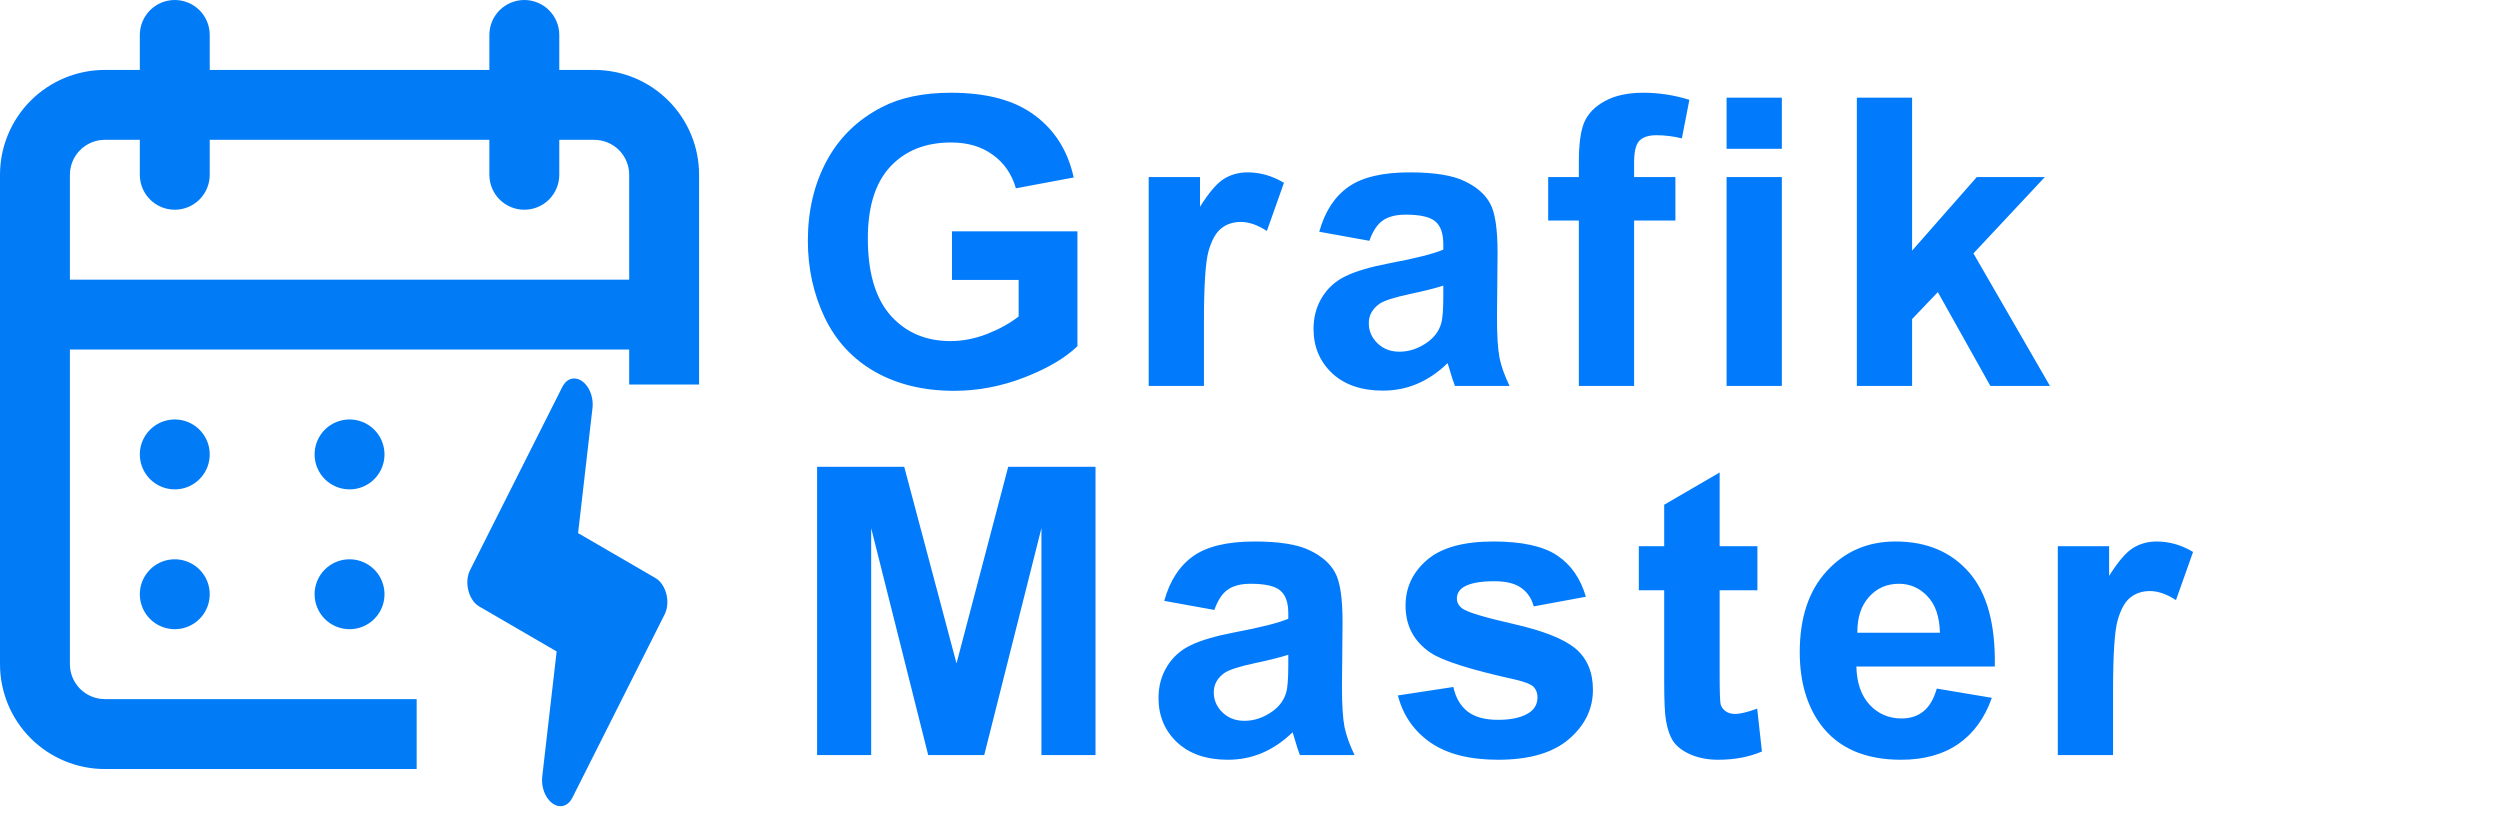 <svg width="149" height="49" viewBox="0 0 149 49" fill="none" xmlns="http://www.w3.org/2000/svg">
<path d="M31.25 0C31.802 8.10924e-05 32.332 0.22 32.723 0.61C33.113 1.001 33.333 1.531 33.333 2.084V4.167H35.416C37.074 4.167 38.664 4.826 39.836 5.998C41.008 7.17 41.666 8.76 41.666 10.417V22.917H37.5V20.834H4.166V39.584C4.166 40.136 4.386 40.666 4.776 41.057C5.167 41.447 5.697 41.667 6.25 41.667H24.833V45.834H6.25C4.592 45.834 3.002 45.175 1.83 44.003C0.658 42.831 7.58272e-05 41.241 0 39.584V10.417C1.06704e-05 8.76 0.658 7.17 1.83 5.998C3.002 4.826 4.592 4.167 6.25 4.167H8.333V2.084C8.333 1.531 8.553 1.001 8.943 0.61C9.334 0.22 9.864 9.14413e-05 10.416 0C10.969 0 11.499 0.22 11.89 0.61C12.28 1.001 12.5 1.531 12.5 2.084V4.167H29.166V2.084C29.166 1.531 29.386 1.001 29.776 0.61C30.167 0.22 30.698 0 31.25 0ZM9.619 33.492C10 33.334 10.419 33.294 10.823 33.374C11.227 33.455 11.598 33.653 11.89 33.944C12.181 34.236 12.38 34.607 12.46 35.011C12.54 35.415 12.498 35.833 12.341 36.214C12.183 36.594 11.917 36.92 11.574 37.149C11.232 37.378 10.828 37.5 10.416 37.5C9.864 37.5 9.334 37.281 8.943 36.891C8.553 36.5 8.333 35.969 8.333 35.417C8.333 35.005 8.456 34.602 8.685 34.26C8.913 33.917 9.238 33.65 9.619 33.492ZM20.036 33.492C20.417 33.335 20.835 33.294 21.239 33.374C21.643 33.454 22.015 33.653 22.307 33.944C22.598 34.236 22.796 34.607 22.876 35.011C22.956 35.415 22.915 35.833 22.758 36.214C22.6 36.594 22.333 36.92 21.99 37.149C21.648 37.378 21.245 37.5 20.833 37.5C20.281 37.5 19.751 37.281 19.36 36.891C18.97 36.5 18.75 35.969 18.75 35.417C18.75 35.005 18.872 34.602 19.101 34.26C19.329 33.917 19.655 33.65 20.036 33.492ZM9.619 25.159C10 25.002 10.419 24.96 10.823 25.04C11.227 25.12 11.598 25.319 11.89 25.61C12.181 25.902 12.38 26.274 12.46 26.678C12.54 27.082 12.498 27.5 12.341 27.881C12.183 28.262 11.917 28.587 11.574 28.816C11.232 29.045 10.828 29.167 10.416 29.167C9.864 29.167 9.334 28.947 8.943 28.557C8.553 28.166 8.333 27.636 8.333 27.084C8.333 26.672 8.456 26.268 8.685 25.926C8.913 25.584 9.239 25.317 9.619 25.159ZM20.036 25.159C20.417 25.002 20.835 24.96 21.239 25.04C21.643 25.12 22.015 25.319 22.307 25.61C22.598 25.902 22.796 26.274 22.876 26.678C22.956 27.082 22.915 27.5 22.758 27.881C22.6 28.262 22.333 28.587 21.99 28.816C21.648 29.045 21.245 29.167 20.833 29.167C20.28 29.167 19.751 28.947 19.36 28.557C18.97 28.166 18.75 27.636 18.75 27.084C18.75 26.672 18.872 26.268 19.101 25.926C19.329 25.583 19.655 25.317 20.036 25.159ZM6.25 8.334C5.697 8.334 5.167 8.554 4.776 8.944C4.386 9.335 4.166 9.865 4.166 10.417V16.667H37.5V10.417C37.5 9.865 37.28 9.335 36.89 8.944C36.499 8.554 35.969 8.334 35.416 8.334H33.333V10.417C33.333 10.97 33.113 11.5 32.723 11.891C32.332 12.281 31.802 12.5 31.25 12.5C30.698 12.5 30.167 12.281 29.776 11.891C29.386 11.5 29.166 10.97 29.166 10.417V8.334H12.5V10.417C12.5 10.97 12.28 11.5 11.89 11.891C11.499 12.281 10.969 12.5 10.416 12.5C9.864 12.5 9.334 12.281 8.943 11.891C8.553 11.5 8.333 10.97 8.333 10.417V8.334H6.25Z" fill="#027BF7"/>
<path d="M39.072 34.455L34.454 31.774L35.303 24.399C35.339 24.178 35.332 23.941 35.285 23.71C35.238 23.48 35.151 23.262 35.032 23.079C34.913 22.896 34.767 22.753 34.606 22.663C34.446 22.573 34.276 22.539 34.114 22.565C33.899 22.601 33.707 22.739 33.571 22.959L33.518 23.053L28.01 33.992C27.928 34.157 27.876 34.352 27.859 34.56C27.843 34.769 27.862 34.987 27.915 35.195C27.968 35.404 28.053 35.598 28.165 35.763C28.276 35.927 28.41 36.058 28.557 36.143L33.176 38.827L32.317 46.287C32.281 46.591 32.323 46.917 32.436 47.208C32.548 47.5 32.725 47.74 32.936 47.888C33.147 48.036 33.379 48.083 33.593 48.02C33.807 47.958 33.991 47.791 34.112 47.547L39.619 36.604C39.701 36.439 39.753 36.245 39.769 36.036C39.786 35.827 39.767 35.61 39.714 35.402C39.661 35.193 39.575 34.999 39.464 34.835C39.352 34.67 39.218 34.54 39.072 34.455Z" fill="#027BF7"/>
<path d="M56.738 16.684V13.789H64.215V20.633C63.488 21.336 62.434 21.957 61.051 22.496C59.676 23.027 58.281 23.293 56.867 23.293C55.07 23.293 53.504 22.918 52.168 22.168C50.832 21.41 49.828 20.332 49.156 18.934C48.484 17.527 48.148 16 48.148 14.352C48.148 12.562 48.523 10.973 49.273 9.582C50.023 8.191 51.121 7.125 52.566 6.383C53.668 5.812 55.039 5.527 56.68 5.527C58.812 5.527 60.477 5.977 61.672 6.875C62.875 7.766 63.648 9 63.992 10.578L60.547 11.223C60.305 10.379 59.848 9.715 59.176 9.23C58.512 8.738 57.68 8.492 56.68 8.492C55.164 8.492 53.957 8.973 53.059 9.934C52.168 10.895 51.723 12.32 51.723 14.211C51.723 16.25 52.176 17.781 53.082 18.805C53.988 19.82 55.176 20.328 56.645 20.328C57.371 20.328 58.098 20.188 58.824 19.906C59.559 19.617 60.188 19.27 60.711 18.863V16.684H56.738ZM71.755 23H68.462V10.555H71.52V12.324C72.044 11.488 72.513 10.938 72.927 10.672C73.348 10.406 73.825 10.273 74.356 10.273C75.106 10.273 75.829 10.48 76.524 10.895L75.505 13.766C74.95 13.406 74.434 13.227 73.958 13.227C73.497 13.227 73.106 13.355 72.786 13.613C72.466 13.863 72.212 14.32 72.024 14.984C71.844 15.648 71.755 17.039 71.755 19.156V23ZM81.615 14.352L78.627 13.812C78.963 12.609 79.541 11.719 80.361 11.141C81.181 10.562 82.4 10.273 84.017 10.273C85.486 10.273 86.58 10.449 87.298 10.801C88.017 11.145 88.521 11.586 88.81 12.125C89.107 12.656 89.255 13.637 89.255 15.066L89.22 18.91C89.22 20.004 89.271 20.812 89.373 21.336C89.482 21.852 89.681 22.406 89.97 23H86.713C86.627 22.781 86.521 22.457 86.396 22.027C86.341 21.832 86.302 21.703 86.279 21.641C85.716 22.188 85.115 22.598 84.474 22.871C83.834 23.145 83.15 23.281 82.423 23.281C81.142 23.281 80.13 22.934 79.388 22.238C78.654 21.543 78.287 20.664 78.287 19.602C78.287 18.898 78.455 18.273 78.791 17.727C79.127 17.172 79.595 16.75 80.197 16.461C80.806 16.164 81.681 15.906 82.822 15.688C84.361 15.398 85.427 15.129 86.021 14.879V14.551C86.021 13.918 85.865 13.469 85.552 13.203C85.24 12.93 84.65 12.793 83.783 12.793C83.197 12.793 82.74 12.91 82.412 13.145C82.084 13.371 81.818 13.773 81.615 14.352ZM86.021 17.023C85.599 17.164 84.931 17.332 84.017 17.527C83.103 17.723 82.505 17.914 82.224 18.102C81.794 18.406 81.58 18.793 81.58 19.262C81.58 19.723 81.752 20.121 82.095 20.457C82.439 20.793 82.877 20.961 83.408 20.961C84.002 20.961 84.568 20.766 85.107 20.375C85.505 20.078 85.767 19.715 85.892 19.285C85.978 19.004 86.021 18.469 86.021 17.68V17.023ZM92.272 10.555H94.1V9.617C94.1 8.57 94.209 7.789 94.428 7.273C94.655 6.758 95.065 6.34 95.659 6.02C96.26 5.691 97.018 5.527 97.932 5.527C98.87 5.527 99.787 5.668 100.686 5.949L100.241 8.246C99.717 8.121 99.213 8.059 98.729 8.059C98.252 8.059 97.909 8.172 97.698 8.398C97.495 8.617 97.393 9.043 97.393 9.676V10.555H99.854V13.145H97.393V23H94.1V13.145H92.272V10.555ZM102.905 8.867V5.82H106.198V8.867H102.905ZM102.905 23V10.555H106.198V23H102.905ZM110.668 23V5.82H113.961V14.938L117.816 10.555H121.871L117.617 15.102L122.176 23H118.625L115.496 17.41L113.961 19.016V23H110.668ZM48.699 45V27.82H53.891L57.008 39.539L60.09 27.82H65.293V45H62.07V31.477L58.66 45H55.32L51.922 31.477V45H48.699ZM72.376 36.352L69.388 35.812C69.723 34.609 70.302 33.719 71.122 33.141C71.942 32.562 73.161 32.273 74.778 32.273C76.247 32.273 77.341 32.449 78.059 32.801C78.778 33.145 79.282 33.586 79.571 34.125C79.868 34.656 80.016 35.637 80.016 37.066L79.981 40.91C79.981 42.004 80.032 42.812 80.134 43.336C80.243 43.852 80.442 44.406 80.731 45H77.473C77.388 44.781 77.282 44.457 77.157 44.027C77.102 43.832 77.063 43.703 77.04 43.641C76.477 44.188 75.876 44.598 75.235 44.871C74.594 45.145 73.911 45.281 73.184 45.281C71.903 45.281 70.891 44.934 70.149 44.238C69.415 43.543 69.048 42.664 69.048 41.602C69.048 40.898 69.216 40.273 69.552 39.727C69.888 39.172 70.356 38.75 70.958 38.461C71.567 38.164 72.442 37.906 73.583 37.688C75.122 37.398 76.188 37.129 76.782 36.879V36.551C76.782 35.918 76.626 35.469 76.313 35.203C76.001 34.93 75.411 34.793 74.544 34.793C73.958 34.793 73.501 34.91 73.173 35.145C72.844 35.371 72.579 35.773 72.376 36.352ZM76.782 39.023C76.36 39.164 75.692 39.332 74.778 39.527C73.864 39.723 73.266 39.914 72.985 40.102C72.555 40.406 72.341 40.793 72.341 41.262C72.341 41.723 72.513 42.121 72.856 42.457C73.2 42.793 73.638 42.961 74.169 42.961C74.763 42.961 75.329 42.766 75.868 42.375C76.266 42.078 76.528 41.715 76.653 41.285C76.739 41.004 76.782 40.469 76.782 39.68V39.023ZM83.314 41.449L86.619 40.945C86.759 41.586 87.044 42.074 87.474 42.41C87.904 42.738 88.505 42.902 89.279 42.902C90.13 42.902 90.771 42.746 91.201 42.434C91.49 42.215 91.634 41.922 91.634 41.555C91.634 41.305 91.556 41.098 91.4 40.934C91.236 40.777 90.869 40.633 90.298 40.5C87.642 39.914 85.959 39.379 85.248 38.895C84.263 38.223 83.771 37.289 83.771 36.094C83.771 35.016 84.197 34.109 85.048 33.375C85.9 32.641 87.22 32.273 89.009 32.273C90.713 32.273 91.978 32.551 92.806 33.105C93.634 33.66 94.205 34.48 94.517 35.566L91.412 36.141C91.279 35.656 91.025 35.285 90.65 35.027C90.283 34.77 89.755 34.641 89.068 34.641C88.201 34.641 87.58 34.762 87.205 35.004C86.955 35.176 86.83 35.398 86.83 35.672C86.83 35.906 86.939 36.105 87.158 36.27C87.455 36.488 88.478 36.797 90.228 37.195C91.986 37.594 93.213 38.082 93.908 38.66C94.595 39.246 94.939 40.062 94.939 41.109C94.939 42.25 94.463 43.23 93.509 44.051C92.556 44.871 91.146 45.281 89.279 45.281C87.584 45.281 86.24 44.938 85.248 44.25C84.263 43.562 83.619 42.629 83.314 41.449ZM104.741 32.555V35.18H102.491V40.195C102.491 41.211 102.51 41.805 102.549 41.977C102.596 42.141 102.694 42.277 102.842 42.387C102.998 42.496 103.186 42.551 103.405 42.551C103.709 42.551 104.151 42.445 104.729 42.234L105.01 44.789C104.245 45.117 103.377 45.281 102.409 45.281C101.815 45.281 101.28 45.184 100.803 44.988C100.327 44.785 99.975 44.527 99.748 44.215C99.53 43.895 99.377 43.465 99.291 42.926C99.221 42.543 99.186 41.77 99.186 40.605V35.18H97.674V32.555H99.186V30.082L102.491 28.16V32.555H104.741ZM115.433 41.039L118.714 41.59C118.292 42.793 117.624 43.711 116.71 44.344C115.804 44.969 114.667 45.281 113.3 45.281C111.136 45.281 109.534 44.574 108.495 43.16C107.675 42.027 107.265 40.598 107.265 38.871C107.265 36.809 107.804 35.195 108.882 34.031C109.96 32.859 111.323 32.273 112.972 32.273C114.823 32.273 116.284 32.887 117.355 34.113C118.425 35.332 118.937 37.203 118.89 39.727H110.64C110.663 40.703 110.929 41.465 111.437 42.012C111.945 42.551 112.577 42.82 113.335 42.82C113.851 42.82 114.284 42.68 114.636 42.398C114.987 42.117 115.253 41.664 115.433 41.039ZM115.62 37.711C115.597 36.758 115.351 36.035 114.882 35.543C114.413 35.043 113.843 34.793 113.171 34.793C112.452 34.793 111.859 35.055 111.39 35.578C110.921 36.102 110.691 36.812 110.698 37.711H115.62ZM125.938 45H122.645V32.555H125.703V34.324C126.227 33.488 126.695 32.938 127.109 32.672C127.531 32.406 128.008 32.273 128.539 32.273C129.289 32.273 130.012 32.48 130.707 32.895L129.688 35.766C129.133 35.406 128.617 35.227 128.141 35.227C127.68 35.227 127.289 35.355 126.969 35.613C126.648 35.863 126.395 36.32 126.207 36.984C126.027 37.648 125.938 39.039 125.938 41.156V45Z" fill="#017AFB"/>
</svg>
